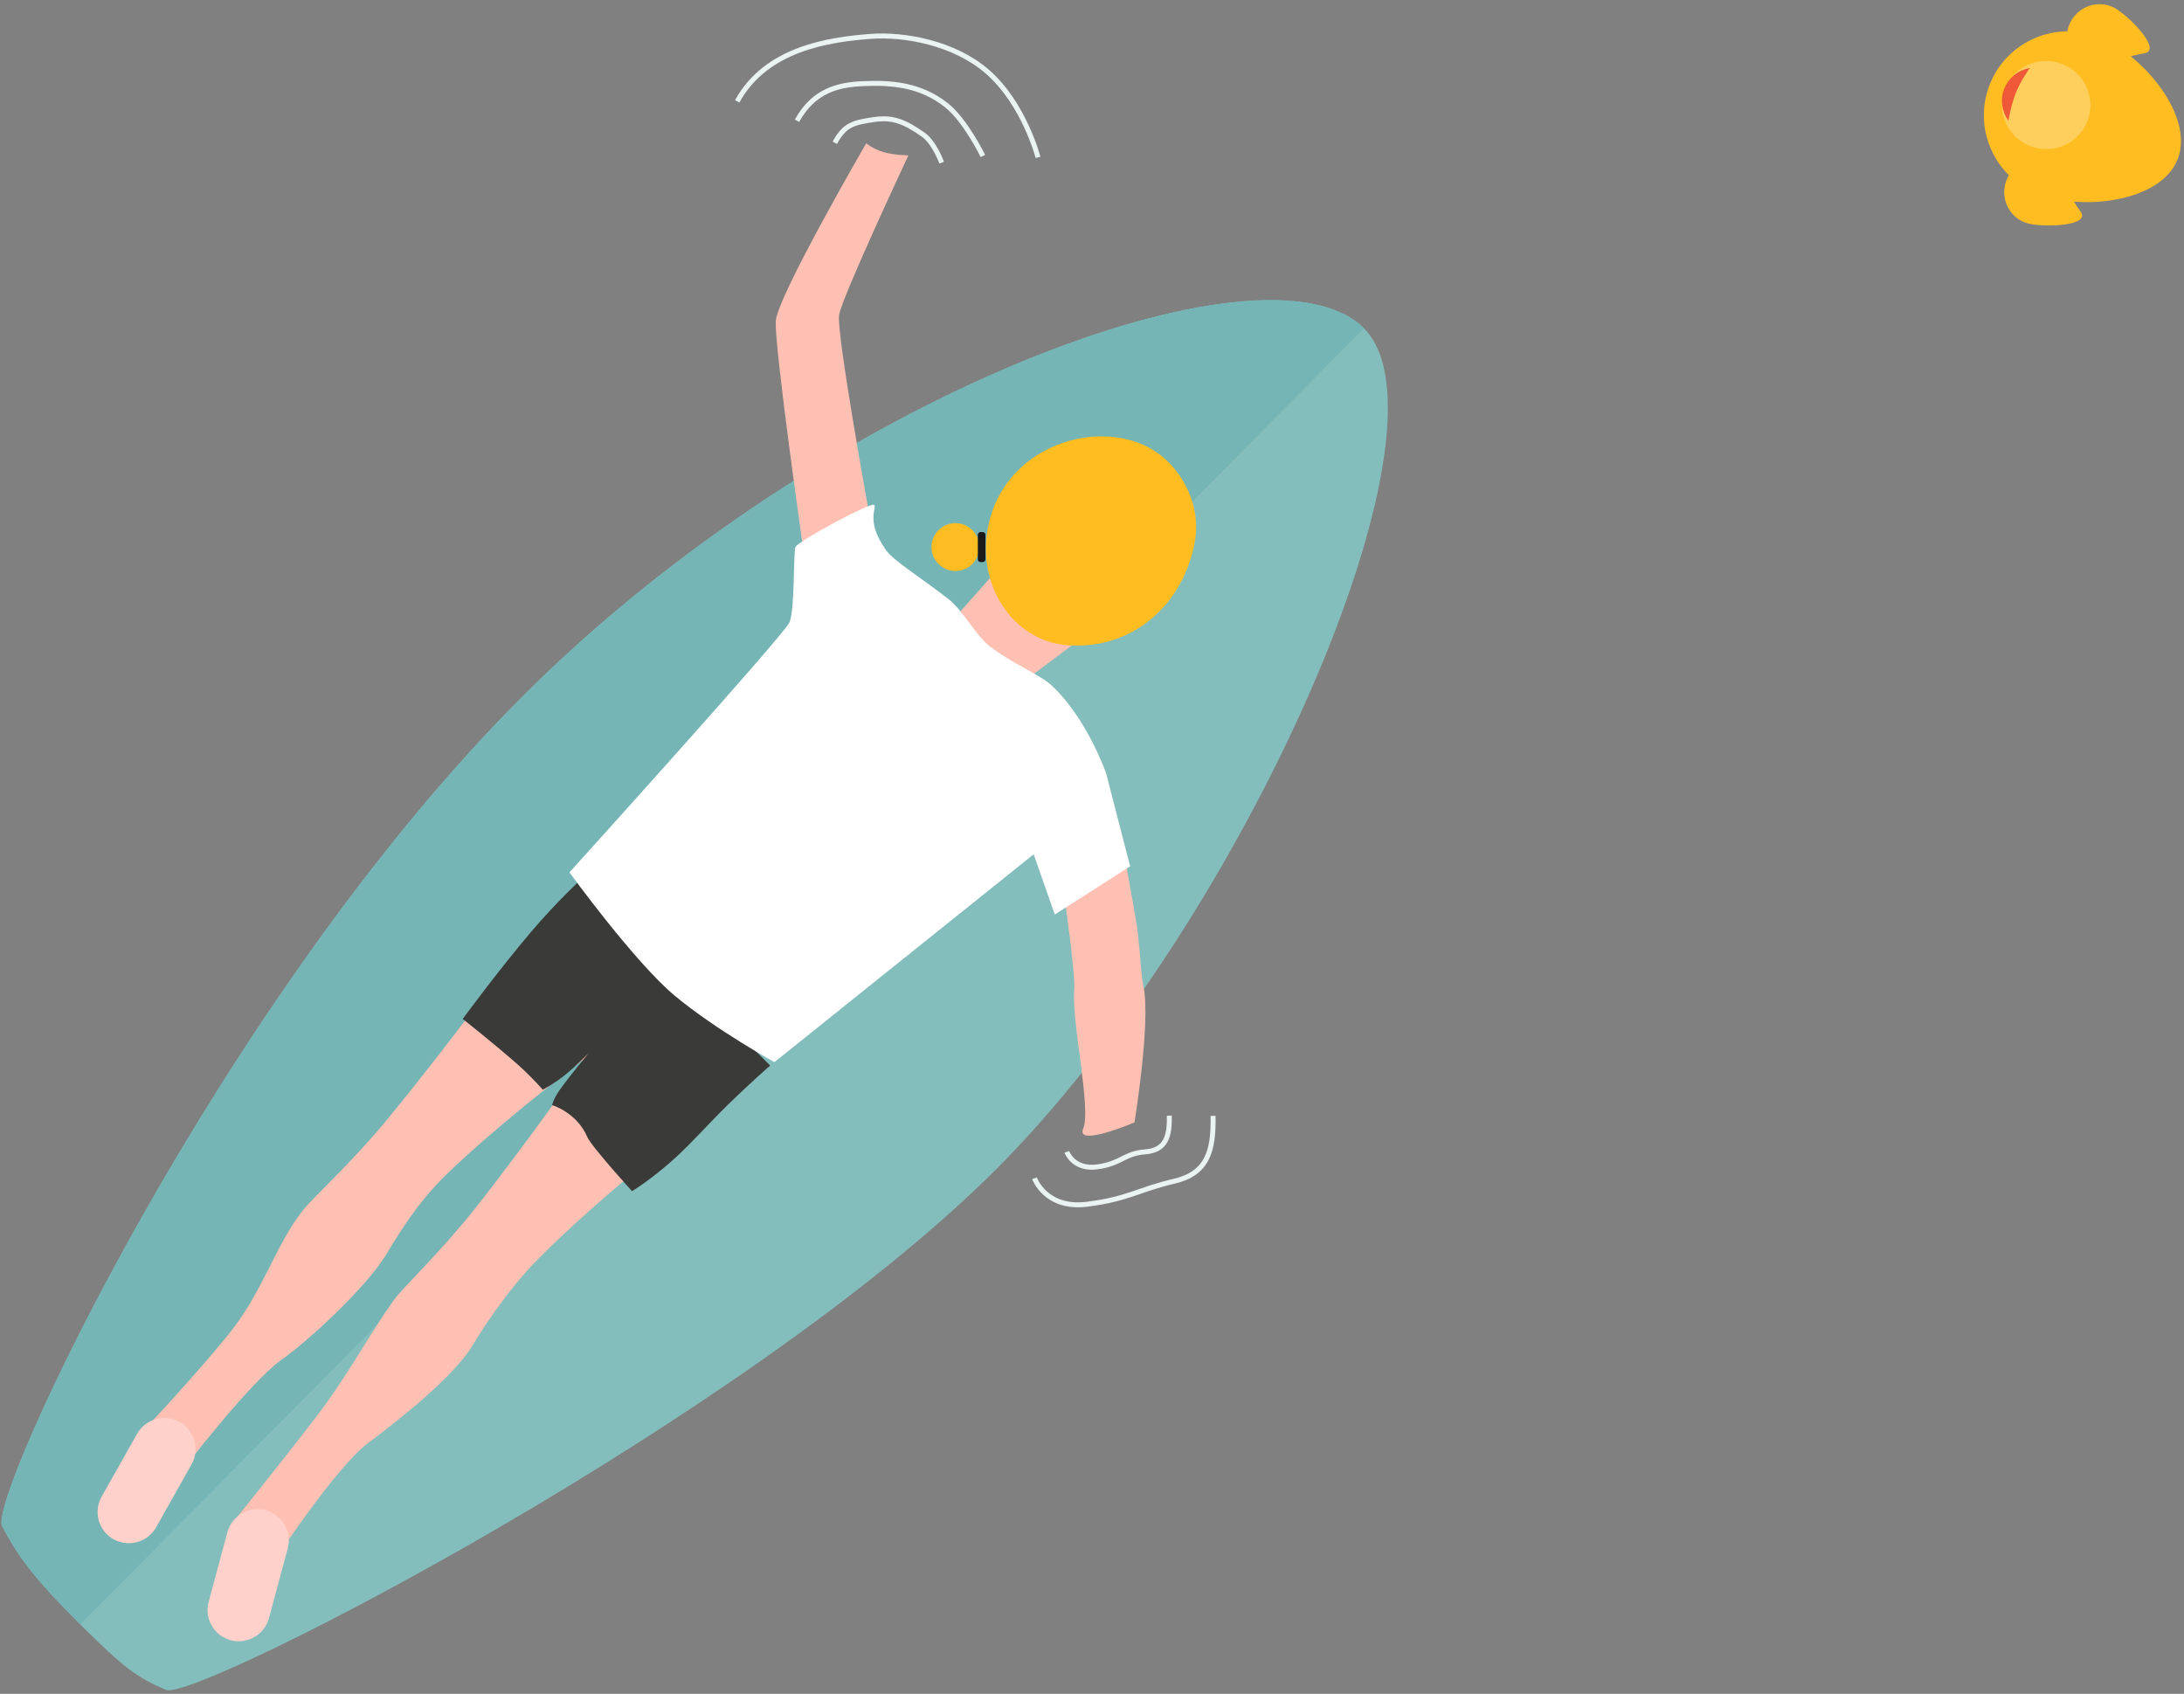 <svg width="441" height="342" viewBox="0 0 441 342" xmlns="http://www.w3.org/2000/svg"><rect x="0" y="0" width="441" height="342" fill="#808080" stroke="none"/><title>surfer</title><g fill="none" fill-rule="evenodd"><path d="M424.016 7.572c8.74 3.532 19.19 15.96 15.673 24.66-3.516 8.702-19.664 10.384-28.405 6.853-8.74-3.532-12.977-13.45-9.46-22.15 3.515-8.703 13.45-12.894 22.19-9.363" fill="#FFBD22"/><path d="M412.47 32.32c3.503.712 3.876 5.26 7.623 10.368 2.13 2.905-6.723 3.232-10.225 2.518-3.5-.713-5.757-4.175-5.04-7.734.72-3.56 4.142-5.866 7.643-5.153M420.31 12.916c3.015 1.92 6.443-1.093 12.686-2.165 3.55-.607-2.59-6.993-5.605-8.913-3.013-1.92-7.042-.995-8.997 2.064-1.955 3.06-1.096 7.096 1.917 9.016" fill="#FFBD22"/><path d="M416.503 12.967c4.575 1.85 6.79 7.04 4.95 11.593-1.84 4.555-7.04 6.748-11.614 4.9-4.575-1.848-6.792-7.04-4.952-11.593 1.84-4.554 7.04-6.748 11.615-4.9" fill="#FFCF5E"/><path d="M409.87 13.74c-2.243.382-4.24 1.878-5.152 4.135-.905 2.24-.488 4.696.835 6.524 0 0 .483-3.14 1.535-5.745 1.052-2.604 2.783-4.915 2.783-4.915" fill="#EF5937"/><g><path d="M105.53 140.59c61.11-61.096 150.224-93.96 169.884-74.307 19.66 19.653-23.866 119.42-74.312 169.853C150.655 286.57 39.352 343.74 33.5 341.21c-5.85-2.53-8.414-4.343-17.303-13.23C5.997 317.783 3.38 313.735.425 308.145c-2.955-5.59 43.99-106.46 105.104-167.555" fill="#83BDBC"/><path d="M16.197 327.98C5.997 317.783 3.38 313.735.425 308.145c-2.955-5.59 43.99-106.46 105.104-167.555 61.11-61.096 150.224-93.96 169.884-74.307" fill="#75B5B5"/><path d="M191.433 126.242l9.74-10.95 15.826 14.6-12.175 9.124-13.392-12.774M122.82 208.918l-18.024-17.45s-14.113 19.43-26.793 34.776c-7.413 8.97-15.107 15.774-17.165 18.524-5.58 7.454-7.77 16.07-14.653 24.6-6.883 8.532-18.17 20.5-18.17 20.5l8.792 7.03s13.593-17.74 19.928-22.258c6.335-4.52 17.123-14.75 21.1-21.086 1.328-2.118 5.7-10.067 12.495-16.594 9.348-8.98 21.62-18.587 28.324-23.676-4.847 6.87-13.98 19.616-22.477 30.405-7.2 9.14-14.734 16.123-16.727 18.92-5.403 7.583-9.15 15.075-15.83 23.765-6.68 8.69-16.512 20.92-16.512 20.92l8.954 6.82s12-18.05 18.228-22.717c6.228-4.665 17.36-13.388 21.186-19.817 1.28-2.147 6.636-10.782 13.275-17.467 13.234-13.323 32.573-28.105 32.573-28.105l-18.502-17.09" fill="#FEC0B3"/><path d="M93.432 205.737s6.37 5.02 11.116 9.21c2.816 2.49 5.058 5.08 5.058 5.08s2.166-1.124 4.41-2.917c2.408-1.926 4.907-4.533 4.907-4.533s-3.764 4.467-5.97 7.59c-1.182 1.674-1.483 2.962-1.483 2.962s4.987 1.457 7.122 6.448c.823 1.92 9.027 10.93 9.027 10.93s3.86-2.292 8.71-6.7c3.28-2.983 7.016-7.182 10.314-10.414 4.927-4.828 8.876-8.247 8.876-8.247l-37.89-37.9s-5.208 4.808-10.397 10.917c-6.712 7.903-13.8 17.573-13.8 17.573" fill="#3A3B38"/><path d="M178.445 30.724c-2.09-.597-3.537-1.792-3.537-1.792s-17.946 30.936-18.26 35.89c-.316 4.954 5.477 45.622 5.477 45.622l13.392-6.69s-6.663-36.53-6.087-40.15c.575-3.616 14-32.238 14-32.238s-2.816-.023-4.985-.642zm52.464 168.53c-.708-3.413-.635-8.466-1.637-14.08-1.093-6.124-2.016-11.467-2.016-11.467l-12.174 8.516s2.112 14.743 1.826 17.64c-.606 6.117 3.486 24.084 1.825 27.982-1.66 3.898 10.348-1.216 10.348-1.216s3.305-20.236 1.826-27.375z" fill="#FEC0B3"/><path d="M114.98 176.138s13.15 18.15 21.306 24.94c8.155 6.79 20.087 13.383 20.087 13.383l52.35-41.97 4.26 12.165 15.217-9.733-4.87-18.857s-3.842-11.02-10.956-17.64c-2.41-2.245-7.855-4.34-12.524-7.928-2.84-2.18-5.443-7.314-8.3-9.52-6.312-4.872-11.095-7.734-12.655-9.926-4.338-6.095-1.59-8.693-2.434-9.124-.845-.43-15.333 7.33-15.826 8.516-.493 1.19-.093 12.593-1.217 15.208-1.125 2.615-44.436 50.488-44.436 50.488" fill="#FFF"/><path d="M209.598 31.78s-2.777-10.83-10.26-17.336c-6.65-5.78-16.764-7.634-23.674-7.09-8.206.644-20.917 2.397-26.806 13.11m49.61 11.03s-3.48-7.162-7.35-10.24c-5.256-4.182-11.153-4.61-16.756-4.372-4.88.208-9.99 1.25-13.428 7.5m29.21 8.462s-1.456-4.07-3.75-5.676c-3.965-2.778-6.303-3.554-9.956-3.02-4.188.612-5.875 1.056-7.87 4.676m40.314 209.078s2.236 6.3 10.607 5.248c8.37-1.05 10.397-2.97 17.58-4.64 6.73-1.564 8.024-6.074 7.876-13.203m-29.53 7.267s1.282 3.65 6.086 3.04c4.805-.608 5.52-2.73 9.74-3.04 4.22-.31 4.954-3.17 4.87-7.3" stroke="#E9F3F2"/><path d="M199.847 104.938c-3.274 12.546 4.37 24.42 15.62 25.335 12.66 1.03 23.143-7.586 25.72-20.427 1.356-6.768-1.505-12.707-5.16-16.45-9.897-10.145-31.768-5.37-36.18 11.542z" fill="#FFBD22"/><path d="M22.916 310.794c-3.025-1.7-4.108-5.564-2.405-8.586l7.163-12.703c1.703-3.02 5.572-4.102 8.598-2.4 3.027 1.7 4.11 5.563 2.406 8.584l-7.16 12.703c-1.704 3.02-5.574 4.102-8.6 2.4M46.577 331.184c-3.353-.9-5.36-4.376-4.457-7.725l3.79-14.078c.903-3.348 4.384-5.352 7.737-4.45 3.353.9 5.36 4.375 4.457 7.723l-3.79 14.078c-.902 3.348-4.384 5.35-7.737 4.45" fill="#FFD1CA"/><path d="M197.76 110.46c0 2.67-2.166 4.833-4.838 4.833s-4.84-2.164-4.84-4.832c0-2.668 2.168-4.83 4.84-4.83 2.672 0 4.84 2.162 4.84 4.83" fill="#FEBC23"/><path d="M198.43 113.49h-.426c-.307 0-.558-.25-.558-.558v-4.95c0-.307.25-.557.558-.557h.425c.306 0 .557.25.557.557v4.95c0 .307-.25.558-.558.558" fill="#191919"/></g></g></svg>